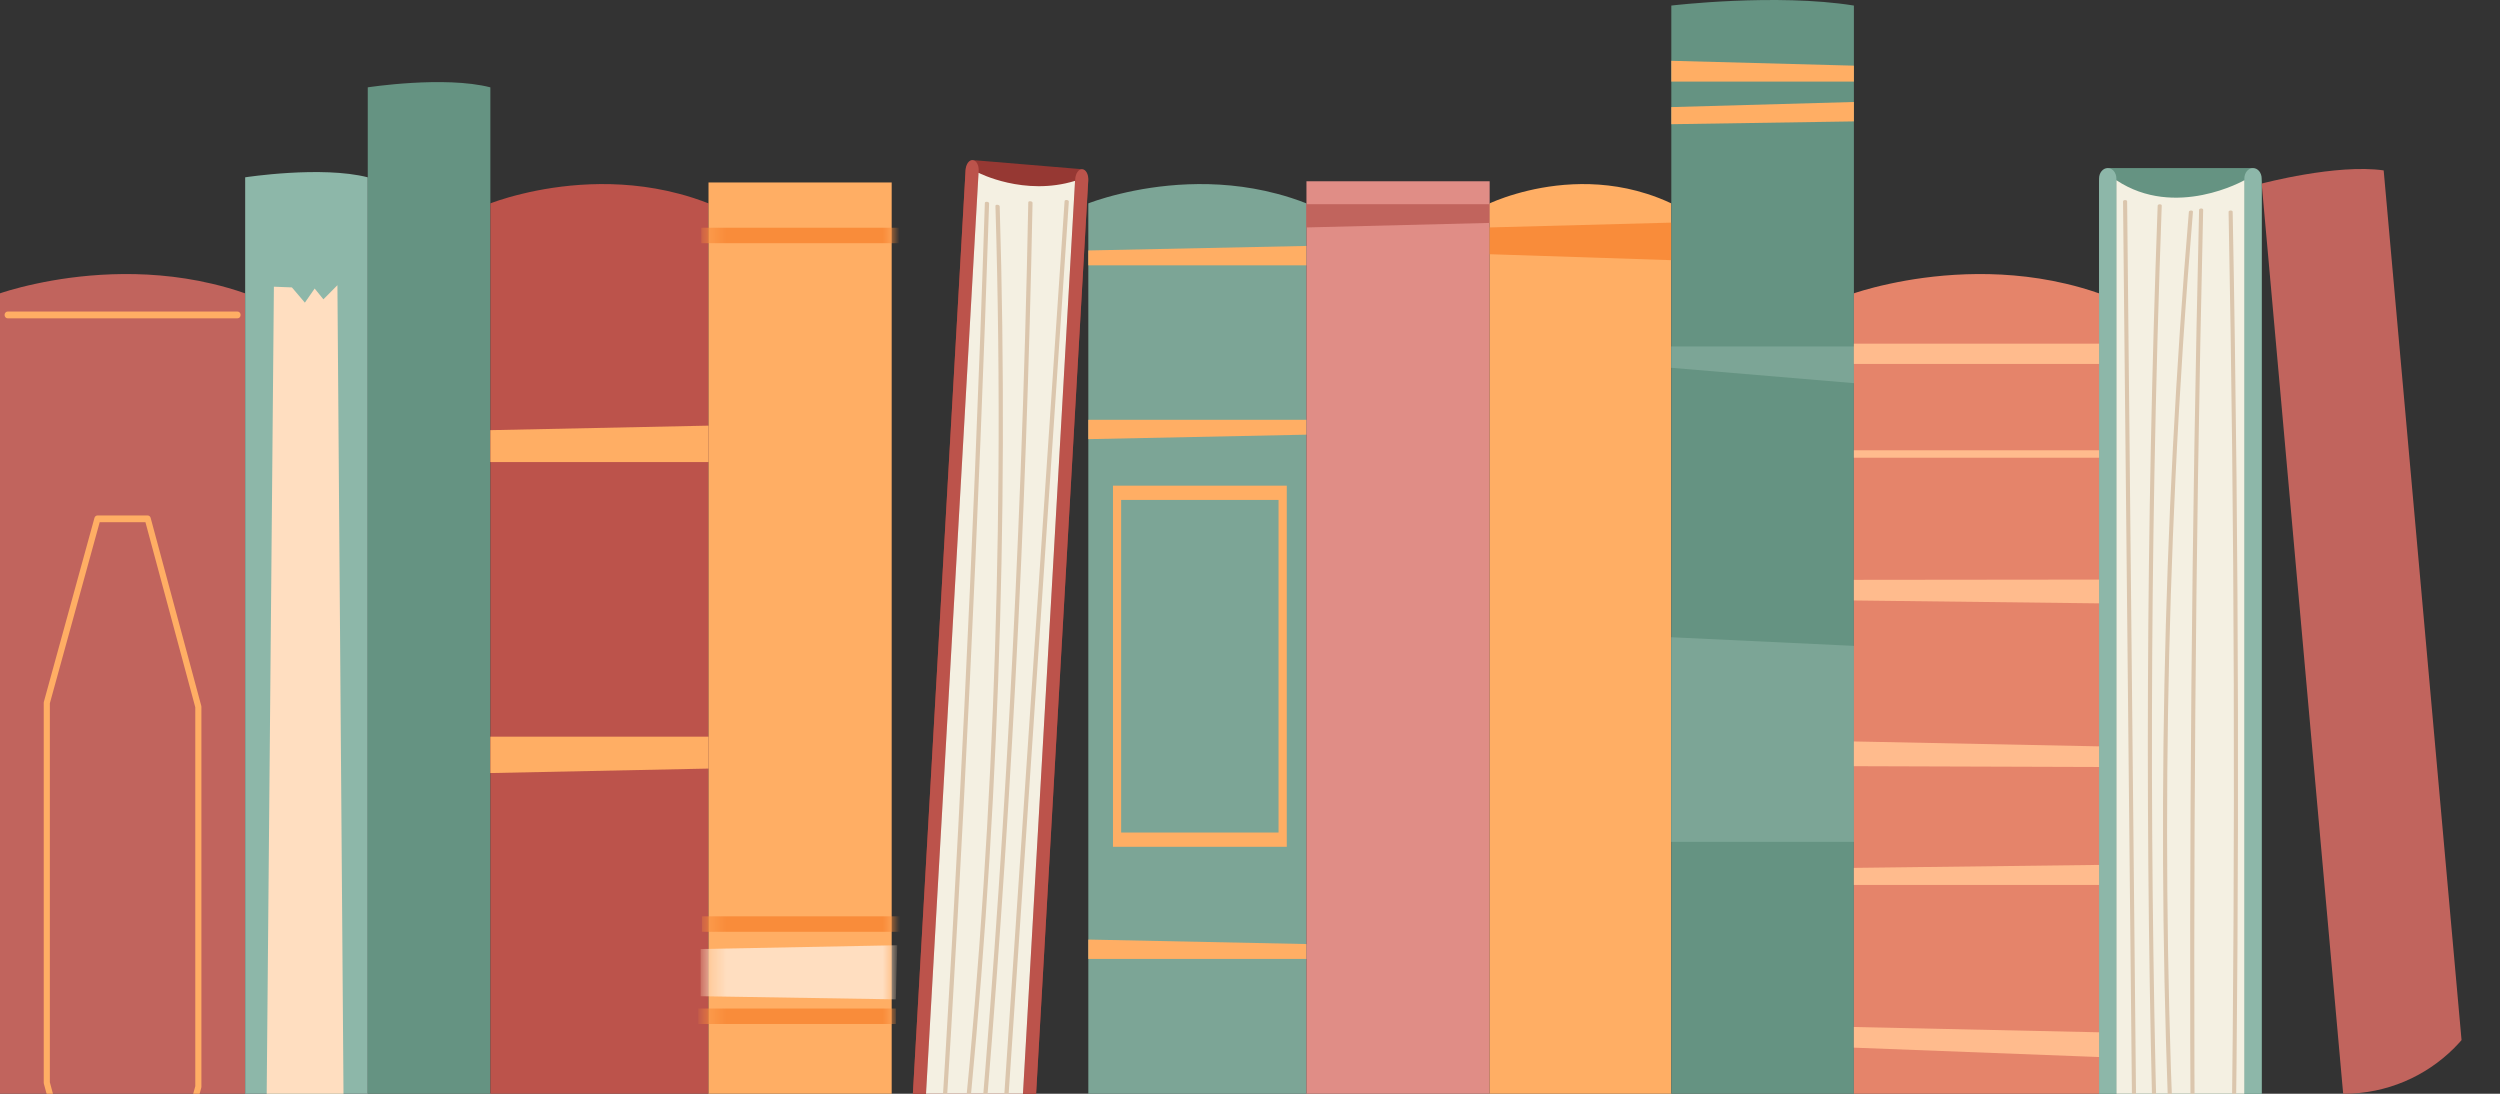 <svg width="160" height="70" viewBox="0 0 160 70" fill="none" xmlns="http://www.w3.org/2000/svg">
<rect x="0" y="0" width="160" height="70" fill="#333333" stroke="none"/>
<g clip-path="url(#clip0_55_2005)">
<path d="M144.747 11.806V93.95C144.747 94.529 144.412 94.997 143.999 94.997H135.091C134.675 94.997 134.34 94.529 134.34 93.95V11.806C134.34 11.225 134.675 10.756 135.091 10.756H143.999C144.412 10.756 144.747 11.225 144.747 11.806Z" fill="#659382"/>
<path d="M144.193 95C144.039 95 143.901 94.925 143.801 94.805C143.702 94.684 143.639 94.518 143.639 94.333V11.425C143.639 11.056 143.888 10.756 144.193 10.756C144.347 10.756 144.485 10.831 144.585 10.951C144.685 11.075 144.747 11.241 144.747 11.425V94.331C144.747 94.7 144.499 94.997 144.193 94.997V95Z" fill="#8DB7A9"/>
<path d="M134.894 95C134.74 95 134.602 94.925 134.502 94.805C134.402 94.684 134.34 94.518 134.34 94.333V11.425C134.34 11.056 134.589 10.756 134.894 10.756C135.048 10.756 135.186 10.831 135.286 10.951C135.386 11.075 135.448 11.241 135.448 11.425V94.331C135.448 94.7 135.202 94.997 134.894 94.997V95Z" fill="#8DB7A9"/>
<path d="M143.639 11.535C143.639 11.535 139.228 14.047 135.451 11.535V93.958C135.451 93.958 140.3 90.016 143.639 93.958V11.535Z" fill="#F4F0E2"/>
<path d="M142.78 90.683C142.999 80.626 143.14 70.567 143.199 60.51C143.259 50.504 143.237 40.495 143.137 30.489C143.08 24.843 142.999 19.2 142.891 13.555C142.891 13.44 142.626 13.445 142.629 13.56C142.821 23.617 142.932 33.676 142.961 43.733C142.991 53.739 142.942 63.748 142.813 73.754C142.74 79.399 142.64 85.042 142.518 90.688C142.518 90.803 142.78 90.798 142.78 90.683Z" fill="#DBC6AD"/>
<path d="M140.641 91.285C140.497 81.132 140.427 70.979 140.435 60.826C140.441 50.723 140.522 40.621 140.673 30.521C140.759 24.822 140.87 19.125 141.003 13.426C141.005 13.311 140.743 13.316 140.741 13.431C140.503 23.585 140.338 33.738 140.249 43.891C140.16 53.993 140.146 64.096 140.206 74.195C140.238 79.895 140.297 85.591 140.376 91.291C140.376 91.406 140.641 91.4 140.638 91.285H140.641Z" fill="#DBC6AD"/>
<path d="M138.744 91.682C138.271 81.445 137.96 71.207 137.817 60.965C137.674 50.777 137.696 40.586 137.882 30.398C137.987 24.651 138.144 18.903 138.352 13.158C138.358 13.043 138.093 13.048 138.09 13.164C137.717 23.402 137.509 33.641 137.469 43.883C137.428 54.071 137.55 64.262 137.839 74.447C138.001 80.195 138.214 85.939 138.482 91.684C138.487 91.799 138.749 91.794 138.744 91.679V91.682Z" fill="#DBC6AD"/>
<path d="M136.923 91.95C136.82 81.638 136.718 71.33 136.615 61.018C136.512 50.761 136.412 40.503 136.31 30.245C136.253 24.46 136.196 18.673 136.137 12.888C136.137 12.773 135.872 12.778 135.875 12.893L136.183 43.824C136.285 54.082 136.385 64.339 136.488 74.597C136.545 80.382 136.602 86.17 136.661 91.955C136.661 92.07 136.926 92.065 136.923 91.95Z" fill="#DBC6AD"/>
<path d="M140.211 91.076C139.406 80.996 138.917 70.907 138.755 60.812C138.593 50.718 138.752 40.621 139.233 30.532C139.503 24.87 139.876 19.209 140.349 13.555C140.36 13.44 140.095 13.448 140.087 13.56C139.244 23.638 138.722 33.73 138.522 43.822C138.323 53.916 138.447 64.013 138.893 74.102C139.144 79.764 139.495 85.425 139.949 91.082C139.957 91.197 140.222 91.192 140.211 91.076Z" fill="#DBC6AD"/>
<path d="M61.795 10.914L57.072 93.674C57.051 94.065 57.321 94.403 57.672 94.432L64.24 94.981C64.597 95.011 64.899 94.722 64.921 94.331L69.644 11.57C69.665 11.179 69.398 10.844 69.044 10.812L62.476 10.263C62.122 10.234 61.817 10.523 61.795 10.914Z" fill="#963833"/>
<path d="M57.451 94.413C57.567 94.424 57.675 94.357 57.759 94.242C57.84 94.127 57.897 93.966 57.907 93.781L62.635 10.949C62.657 10.579 62.487 10.263 62.254 10.244C62.138 10.234 62.03 10.3 61.946 10.416C61.865 10.531 61.809 10.694 61.798 10.879L57.07 93.712C57.048 94.081 57.218 94.395 57.451 94.413Z" fill="#BC534B"/>
<path d="M64.464 94.997C64.581 95.008 64.689 94.941 64.772 94.826C64.853 94.711 64.91 94.55 64.921 94.365L69.649 11.532C69.671 11.163 69.5 10.847 69.268 10.828C69.152 10.817 69.044 10.884 68.963 10.999C68.882 11.115 68.825 11.278 68.814 11.463L64.086 94.296C64.065 94.665 64.235 94.978 64.464 94.997Z" fill="#BC534B"/>
<path d="M62.627 11.058C62.627 11.058 65.556 12.577 68.803 11.575L64.105 93.926C64.105 93.926 61.201 92.335 57.929 93.412L62.627 11.061V11.058Z" fill="#F4F0E2"/>
<path d="M58.972 90.811C59.699 80.68 60.35 70.54 60.922 60.395C61.493 50.3 61.984 40.2 62.4 30.096C62.635 24.393 62.846 18.692 63.03 12.987C63.032 12.872 63.308 12.901 63.303 13.016C62.97 23.18 62.562 33.339 62.076 43.492C61.593 53.592 61.031 63.686 60.393 73.775C60.034 79.466 59.65 85.155 59.239 90.841C59.231 90.956 58.958 90.926 58.967 90.811H58.972Z" fill="#DBC6AD"/>
<path d="M60.928 91.374C62.006 81.188 62.911 70.984 63.643 60.764C64.373 50.597 64.929 40.415 65.318 30.219C65.537 24.468 65.699 18.713 65.81 12.952C65.81 12.837 66.085 12.866 66.083 12.981C65.885 23.242 65.518 33.491 64.978 43.728C64.44 53.91 63.73 64.08 62.852 74.233C62.354 79.959 61.803 85.682 61.201 91.398C61.187 91.513 60.914 91.483 60.928 91.368V91.374Z" fill="#DBC6AD"/>
<path d="M62.808 91.797C63.503 81.504 64.197 71.212 64.891 60.919C65.583 50.68 66.272 40.439 66.963 30.2C67.353 24.423 67.742 18.649 68.133 12.872C68.141 12.757 68.414 12.786 68.406 12.901L66.323 43.779C65.632 54.017 64.943 64.259 64.251 74.498C63.862 80.275 63.473 86.049 63.081 91.826C63.073 91.941 62.8 91.912 62.808 91.797Z" fill="#DBC6AD"/>
<path d="M59.434 90.643C60.847 80.642 61.93 70.601 62.676 60.531C63.422 50.461 63.83 40.358 63.902 30.238C63.943 24.557 63.878 18.868 63.708 13.177C63.705 13.062 63.978 13.091 63.981 13.207C64.283 23.349 64.254 33.475 63.883 43.578C63.516 53.68 62.811 63.756 61.771 73.799C61.187 79.434 60.498 85.061 59.704 90.672C59.688 90.787 59.415 90.758 59.431 90.643H59.434Z" fill="#DBC6AD"/>
<path d="M15.691 18.774V94.997H0V18.774C0 18.774 0.865 18.464 2.313 18.156C4.804 17.62 9.032 17.087 13.557 18.156C14.262 18.319 14.976 18.525 15.689 18.774H15.691Z" fill="#C1645D"/>
<path d="M9.453 81.542H6.236C6.149 81.542 6.071 81.477 6.046 81.386L2.807 69.356C2.802 69.337 2.799 69.316 2.799 69.294V44.978C2.799 44.957 2.802 44.935 2.807 44.917L6.046 33.143C6.071 33.052 6.149 32.99 6.236 32.99H9.453C9.54 32.99 9.618 33.055 9.642 33.146L12.882 45.176C12.887 45.195 12.89 45.217 12.89 45.238V69.554C12.89 69.575 12.887 69.597 12.882 69.615L9.642 81.389C9.618 81.48 9.54 81.542 9.453 81.542ZM6.384 81.111H9.31L12.498 69.519V45.265L9.307 33.419H6.381L3.191 45.01V69.265L6.381 81.111H6.384Z" fill="#FFAE64"/>
<path d="M15.202 20.373H0.489C0.381 20.373 0.292 20.277 0.292 20.156C0.292 20.036 0.381 19.939 0.489 19.939H15.202C15.31 19.939 15.4 20.036 15.4 20.156C15.4 20.277 15.31 20.373 15.202 20.373Z" fill="#FFAE64"/>
<path d="M23.537 11.348V94.997H15.691V11.348C15.691 11.348 20.584 10.592 23.537 11.348Z" fill="#8DB7A9"/>
<path d="M17.529 18.349L16.91 87.758L18.766 85.476L19.058 87.295L20.295 85.548L20.768 86.724L21.317 86.047L22.116 87.581L21.595 18.252L20.698 19.157L20.139 18.466L19.512 19.369L18.682 18.394L17.529 18.349Z" fill="#FFDEC0"/>
<path d="M31.383 5.59V95H23.537V5.59C23.537 5.59 28.43 4.834 31.383 5.59Z" fill="#659382"/>
<path d="M45.345 13.016V95H31.386V13.016C31.386 13.016 32.153 12.706 33.442 12.398C35.66 11.862 39.42 11.329 43.449 12.398C44.075 12.561 44.71 12.767 45.345 13.016Z" fill="#BC534B"/>
<path d="M45.345 27.241V29.571H31.383V27.53L45.345 27.241Z" fill="#FFAE64"/>
<path d="M45.345 47.145V49.189L31.383 49.475V47.145H45.345Z" fill="#FFAE64"/>
<path d="M57.068 11.677H45.345V95H57.068V11.677Z" fill="#FFAE64"/>
<mask id="mask0_55_2005" style="mask-type:luminance" maskUnits="userSpaceOnUse" x="45" y="11" width="13" height="84">
<path d="M57.068 11.677H45.345V95H57.068V11.677Z" fill="white"/>
</mask>
<g mask="url(#mask0_55_2005)">
<path d="M57.53 14.575H44.881V15.563H57.53V14.575Z" fill="#F98C3A"/>
<path d="M57.573 58.646H44.924V59.634H57.573V58.646Z" fill="#F98C3A"/>
<path d="M57.333 64.546H44.683V65.534H57.333V64.546Z" fill="#F98C3A"/>
<path d="M44.843 60.737V63.758L57.333 63.959L57.425 60.496L44.843 60.737Z" fill="#FFDEC0"/>
</g>
<path d="M83.613 13.016V95H69.653V13.016C69.653 13.016 70.421 12.706 71.709 12.398C73.927 11.862 77.688 11.329 81.716 12.398C82.343 12.561 82.978 12.767 83.613 13.016Z" fill="#7CA596"/>
<path d="M83.613 26.866V27.819L69.651 28.105V26.866H83.613Z" fill="#FFAE64"/>
<path d="M82.354 54.194H71.231V31.084H82.354V54.194ZM71.753 53.281H81.827V31.994H71.753V53.281Z" fill="#FFAE64"/>
<path d="M83.613 15.74V16.98H69.651V16.029L83.613 15.74Z" fill="#FFAE64"/>
<path d="M83.613 60.419V61.372H69.651V60.132L83.613 60.419Z" fill="#FFAE64"/>
<path d="M95.338 11.599H83.613V95H95.338V11.599Z" fill="#E08D86"/>
<path d="M95.338 14.267L83.613 14.556V13.067H95.338V14.267Z" fill="#C1645D"/>
<path d="M106.961 13.016V95H95.338V13.016C95.338 13.016 95.979 12.706 97.051 12.398C98.899 11.862 102.031 11.329 105.383 12.398C105.905 12.561 106.432 12.767 106.964 13.016H106.961Z" fill="#FFAE64"/>
<path d="M95.338 14.556V16.27L106.961 16.651V14.248L95.338 14.556Z" fill="#F98C3A"/>
<path d="M118.649 0.356V95H106.964V0.356C106.964 0.356 113.662 -0.445 118.649 0.356Z" fill="#659382"/>
<path d="M106.964 3.891V5.222H118.649V4.202L106.964 3.891Z" fill="#FFAE64"/>
<path d="M106.964 6.854L118.649 6.527V7.77L106.964 7.949V6.854Z" fill="#FFAE64"/>
<path d="M118.649 53.881H106.964V40.784L118.649 41.336V53.881Z" fill="#7CA596"/>
<path d="M106.964 22.173V23.539L118.649 24.522V22.173H106.964Z" fill="#7CA596"/>
<path d="M134.34 18.774V94.997H118.649V18.774C118.649 18.774 119.513 18.464 120.961 18.156C123.452 17.62 127.681 17.087 132.206 18.156C132.911 18.319 133.624 18.525 134.338 18.774H134.34Z" fill="#E5846A"/>
<path d="M134.34 21.996H118.649V23.293H134.34V21.996Z" fill="#FFBB8D"/>
<path d="M134.34 28.818H118.649V29.297H134.34V28.818Z" fill="#FFBB8D"/>
<path d="M118.649 37.11V38.43L134.34 38.615V37.093L118.649 37.11Z" fill="#FFBB8D"/>
<path d="M118.649 47.453V49.036L134.34 49.087V47.767L118.649 47.453Z" fill="#FFBB8D"/>
<path d="M134.34 67.65V66.067L118.649 65.729V67.05L134.34 67.65Z" fill="#FFBB8D"/>
<path d="M118.649 55.544V56.634H134.34V55.354L118.649 55.544Z" fill="#FFBB8D"/>
<path d="M152.555 10.906L160.009 94.154L152.201 94.997L144.747 11.749C144.747 11.749 149.551 10.469 152.555 10.906Z" fill="#C1645D"/>
</g>
<defs>
<clipPath id="clip0_55_2005">
<path d="M0 10C0 4.477 4.477 0 10 0H150C155.523 0 160 4.477 160 10V60C160 65.523 155.523 70 150 70H0V10Z" fill="white"/>
</clipPath>
</defs>
</svg>
